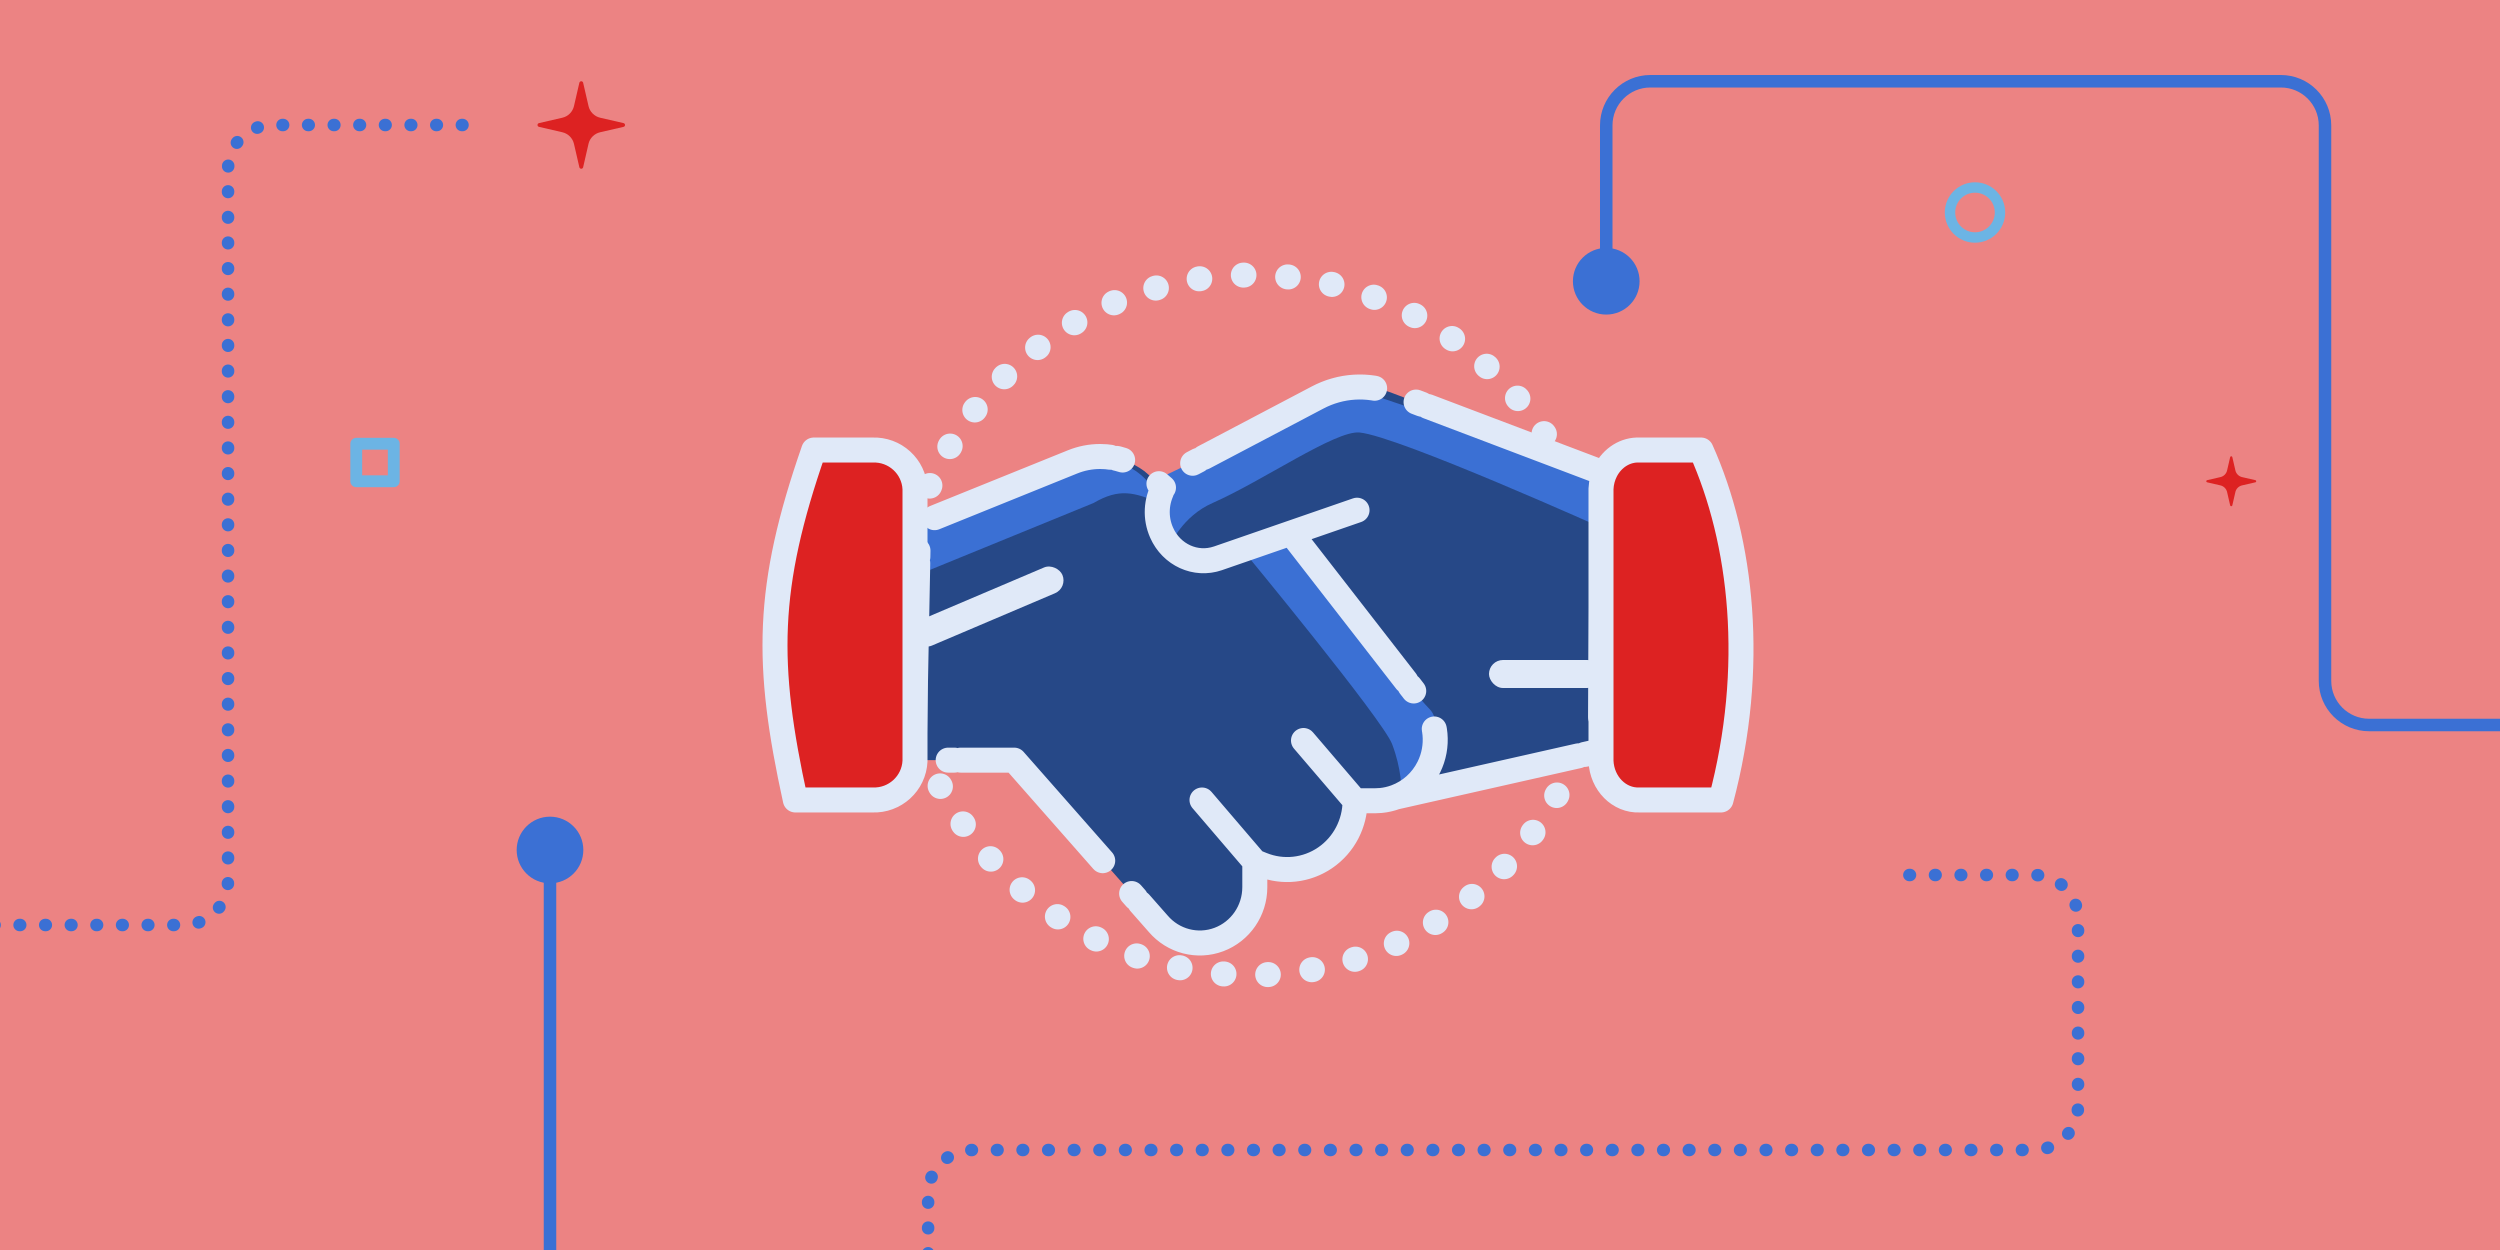 <svg width="400" height="200" viewBox="0 0 400 200" fill="none" xmlns="http://www.w3.org/2000/svg">
<g clip-path="url(#clip0_418_46434)">
<rect width="400" height="200" fill="#EC8383"/>
<path d="M63 71H57V77H63V71Z" stroke="#6CB4E4" stroke-width="1.894" stroke-linecap="round" stroke-linejoin="round"/>
<path d="M316 38C318.206 38 320 36.211 320 34C320 31.789 318.211 30 316 30C313.789 30 312 31.789 312 34C312 36.211 313.789 38 316 38Z" stroke="#6CB4E4" stroke-width="1.666" stroke-linecap="round" stroke-linejoin="round"/>
<path d="M94.155 23.024C94.261 22.569 94.489 22.152 94.823 21.823C95.153 21.494 95.569 21.266 96.024 21.16L99.763 20.298C99.831 20.283 99.893 20.245 99.937 20.191C99.981 20.138 100.005 20.07 100.005 19.998C100.005 19.925 99.981 19.857 99.937 19.804C99.893 19.751 99.831 19.712 99.763 19.697L96.024 18.835C95.569 18.729 95.157 18.501 94.828 18.172C94.499 17.843 94.266 17.426 94.165 16.976L93.303 13.242C93.288 13.174 93.249 13.111 93.196 13.068C93.143 13.024 93.075 13 93.002 13C92.93 13 92.862 13.024 92.809 13.068C92.755 13.111 92.717 13.174 92.697 13.242L91.835 16.976C91.729 17.431 91.501 17.843 91.172 18.172C90.843 18.501 90.426 18.734 89.976 18.835L86.242 19.697C86.174 19.712 86.111 19.751 86.068 19.804C86.024 19.857 86 19.925 86 19.998C86 20.07 86.024 20.138 86.068 20.191C86.111 20.245 86.174 20.283 86.242 20.298L89.976 21.16C90.431 21.266 90.843 21.494 91.172 21.823C91.501 22.152 91.734 22.569 91.835 23.019L92.697 26.758C92.712 26.826 92.751 26.889 92.809 26.932C92.862 26.976 92.93 27 93.002 27C93.075 27 93.143 26.976 93.196 26.932C93.249 26.889 93.288 26.826 93.303 26.758L94.16 23.019L94.155 23.024Z" fill="#DD2222"/>
<path d="M357.658 78.728C357.719 78.468 357.849 78.23 358.04 78.042C358.228 77.854 358.466 77.724 358.726 77.663L360.862 77.17C360.9 77.162 360.936 77.14 360.961 77.109C360.986 77.079 361 77.04 361 76.999C361 76.957 360.986 76.918 360.961 76.888C360.936 76.858 360.9 76.835 360.862 76.827L358.726 76.335C358.466 76.274 358.231 76.144 358.043 75.955C357.855 75.767 357.722 75.529 357.664 75.272L357.171 73.138C357.163 73.1 357.141 73.064 357.111 73.039C357.08 73.014 357.041 73 357 73C356.958 73 356.92 73.014 356.889 73.039C356.859 73.064 356.837 73.1 356.826 73.138L356.333 75.272C356.272 75.532 356.142 75.767 355.954 75.955C355.766 76.144 355.528 76.276 355.271 76.335L353.138 76.827C353.1 76.835 353.064 76.858 353.039 76.888C353.014 76.918 353 76.957 353 76.999C353 77.04 353.014 77.079 353.039 77.109C353.064 77.14 353.1 77.162 353.138 77.17L355.271 77.663C355.531 77.724 355.766 77.854 355.954 78.042C356.142 78.23 356.275 78.468 356.333 78.725L356.826 80.862C356.834 80.9 356.856 80.936 356.889 80.961C356.92 80.986 356.958 81 357 81C357.041 81 357.08 80.986 357.111 80.961C357.141 80.936 357.163 80.9 357.171 80.862L357.661 78.725L357.658 78.728Z" fill="#DD2222"/>
<path d="M407 115C407.552 115 408 115.448 408 116C408 116.552 407.552 117 407 117V115ZM257 50.333C254.054 50.333 251.667 47.946 251.667 45C251.667 42.054 254.054 39.667 257 39.667C259.946 39.667 262.333 42.054 262.333 45C262.333 47.946 259.946 50.333 257 50.333ZM372 108.942L373 108.942L372 108.942ZM371 108.942L371 20.058L373 20.058L373 108.942L371 108.942ZM364.942 14L264.058 14L264.058 12L364.942 12L364.942 14ZM379.058 115L407 115V117L379.058 117L379.058 115ZM258 20.058L258 45L256 45L256 20.058L258 20.058ZM264.058 14C260.712 14 258 16.712 258 20.058L256 20.058C256 15.608 259.608 12 264.058 12L264.058 14ZM371 20.058C371 16.712 368.288 14 364.942 14L364.942 12C369.392 12 373 15.608 373 20.058L371 20.058ZM373 108.942C373 112.288 375.712 115 379.058 115L379.058 117C374.608 117 371 113.392 371 108.942L373 108.942Z" fill="#3B70D4"/>
<path d="M74 20H43.548C39.649 20 36.488 23.161 36.488 27.059V140.941C36.488 144.839 33.328 148 29.429 148H-46" stroke="#3B70D4" stroke-width="2" stroke-linecap="round" stroke-linejoin="round" stroke-dasharray="0.1 4"/>
<path d="M305.5 140H325.429C329.328 140 332.488 143.161 332.488 147.059V176.941C332.488 180.839 329.328 184 325.429 184H250H155.559C151.661 184 148.5 187.161 148.5 191.059V228.5" stroke="#3B70D4" stroke-width="2" stroke-linecap="round" stroke-linejoin="round" stroke-dasharray="0.1 4"/>
<circle cx="200.16" cy="100" r="56" stroke="#E0E9F8" stroke-width="4" stroke-linecap="round" stroke-dasharray="0.1 7"/>
<path d="M189.253 74.95L210.807 63.606C214.52 61.645 218.843 61.383 222.748 62.88L256.42 75.639L256.048 120.143L223.3 127.536C222.554 127.812 221.77 127.995 220.963 128.076C220.651 128.107 220.335 128.123 220.017 128.123H216.811C216.809 131.776 215.021 135.189 212.037 137.236C209.053 139.283 205.262 139.697 201.917 138.341L200.769 137.875V141.964C200.767 145.69 198.48 149.023 195.033 150.321C191.587 151.619 187.707 150.608 185.305 147.787L162.273 121.622H146.238L146.958 83.869L159.274 78.889L171.591 73.909C173.001 73.335 174.507 73.039 176.028 73.04C178.58 73.04 181.064 73.865 183.119 75.395L186.158 78.018C186.859 76.744 187.91 75.663 189.253 74.95Z" fill="#264887"/>
<path d="M228.718 113.44C231.854 116.576 226.105 123.893 224.238 126.32C224.238 126.32 224.238 122.96 222.731 119.04C221.223 115.12 199.038 88.24 199.038 88.24L207.438 85.44C213.225 93.467 225.582 110.304 228.718 113.44Z" fill="#3B70D4"/>
<path d="M169.918 74.8C179.774 70.768 184.852 77.498 185.598 80.485C181.442 78.756 179.115 78.069 174.958 80.485L146.398 92.16V84.32C150.132 82.827 160.062 78.832 169.918 74.8Z" fill="#3B70D4"/>
<path d="M217.518 69.2C223.678 69.76 257.279 84.88 257.279 84.88V75.92L215.838 61.92L186.718 75.92L187.278 87.12C187.278 87.12 189.183 82.605 193.998 80.485C202.09 76.92 213.656 68.849 217.518 69.2Z" fill="#3B70D4"/>
<path d="M217.127 81.633L206.565 85.287M200.769 137.875V141.964C200.767 145.69 198.48 149.023 195.033 150.321C191.587 151.619 187.707 150.608 185.305 147.787L162.273 121.622H146.238L146.958 83.869L159.274 78.889L171.591 73.909C173.001 73.335 174.507 73.039 176.028 73.04C178.58 73.04 181.064 73.865 183.119 75.395L186.158 78.018M200.769 137.875L201.917 138.341C205.262 139.697 209.053 139.283 212.037 137.236C215.021 135.189 216.809 131.776 216.811 128.123M200.769 137.875L192.318 128M216.811 128.123H220.017C220.335 128.123 220.651 128.107 220.963 128.076C221.77 127.995 222.554 127.812 223.3 127.536M216.811 128.123L208.558 118.48M206.565 85.287L227.717 112.515C229.901 115.472 230.252 119.425 228.622 122.729C227.502 125 225.578 126.697 223.3 127.536M206.565 85.287L194.874 89.331C191.309 90.559 187.431 88.794 185.859 85.227C184.793 82.832 184.984 80.154 186.158 78.018M223.3 127.536L256.048 120.143L256.42 75.639L222.748 62.88C218.843 61.383 214.52 61.645 210.807 63.606L189.253 74.95C187.91 75.663 186.859 76.744 186.158 78.018" stroke="#E0E9F8" stroke-width="4" stroke-linecap="round" stroke-linejoin="round" stroke-dasharray="30 1 1 7"/>
<path d="M139.582 72.006H130.204C122.549 93.991 122.482 106.236 127.257 127.995H139.582C143.187 128.14 146.234 125.359 146.4 121.771V83.79V78.222C146.234 74.635 143.186 71.856 139.582 72.006Z" fill="#DD2222"/>
<path d="M130.204 72.006C132.619 72.006 139.582 72.006 139.582 72.006M130.204 72.006H139.582M130.204 72.006C130.157 72.124 130.146 72.152 130.204 72.006ZM130.204 72.006C122.549 93.991 122.482 106.236 127.257 127.995M139.582 72.006C143.186 71.856 146.234 74.635 146.4 78.222M146.4 78.222V121.771M146.4 78.222V83.79V121.771M146.4 121.771C146.234 125.359 143.187 128.14 139.582 127.995M139.582 127.995C139.582 127.995 130.61 127.995 127.257 127.995M139.582 127.995H127.257" stroke="#E0E9F8" stroke-width="4" stroke-linecap="round" stroke-linejoin="round"/>
<path d="M262.352 127.995H275.356C280.996 106.796 278.724 86.609 272.174 72.006H264.56H262.88H262.352C260.038 71.9 257.977 73.257 256.914 75.329C256.473 76.188 256.204 77.171 256.16 78.222V121.771C256.311 125.359 259.077 128.14 262.352 127.995Z" fill="#DD2222"/>
<path d="M262.352 127.995H275.356C280.996 106.796 278.724 86.609 272.174 72.006H264.56H262.88H262.352C260.038 71.9 257.977 73.257 256.914 75.329C256.473 76.188 256.204 77.171 256.16 78.222V121.771C256.311 125.359 259.077 128.14 262.352 127.995Z" stroke="#E0E9F8" stroke-width="4" stroke-linecap="round" stroke-linejoin="round"/>
<rect x="238.238" y="105.6" width="17.92" height="4.48" rx="2.24" fill="#E0E9F8"/>
<rect x="145.281" y="100.051" width="25.89" height="4.48" rx="2.24" transform="rotate(-23.037 145.281 100.051)" fill="#E0E9F8"/>
<path d="M87 210C87 210.552 87.448 211 88 211C88.552 211 89 210.552 89 210L87 210ZM88 141.333C90.945 141.333 93.333 138.946 93.333 136C93.333 133.054 90.945 130.667 88 130.667C85.055 130.667 82.667 133.054 82.667 136C82.667 138.946 85.055 141.333 88 141.333ZM89 210L89 158L87 158L87 210L89 210ZM89 158L89 136L87 136L87 158L89 158Z" fill="#3B70D4"/>
</g>
<defs>
<clipPath id="clip0_418_46434">
<rect width="400" height="200" fill="white"/>
</clipPath>
</defs>
</svg>

